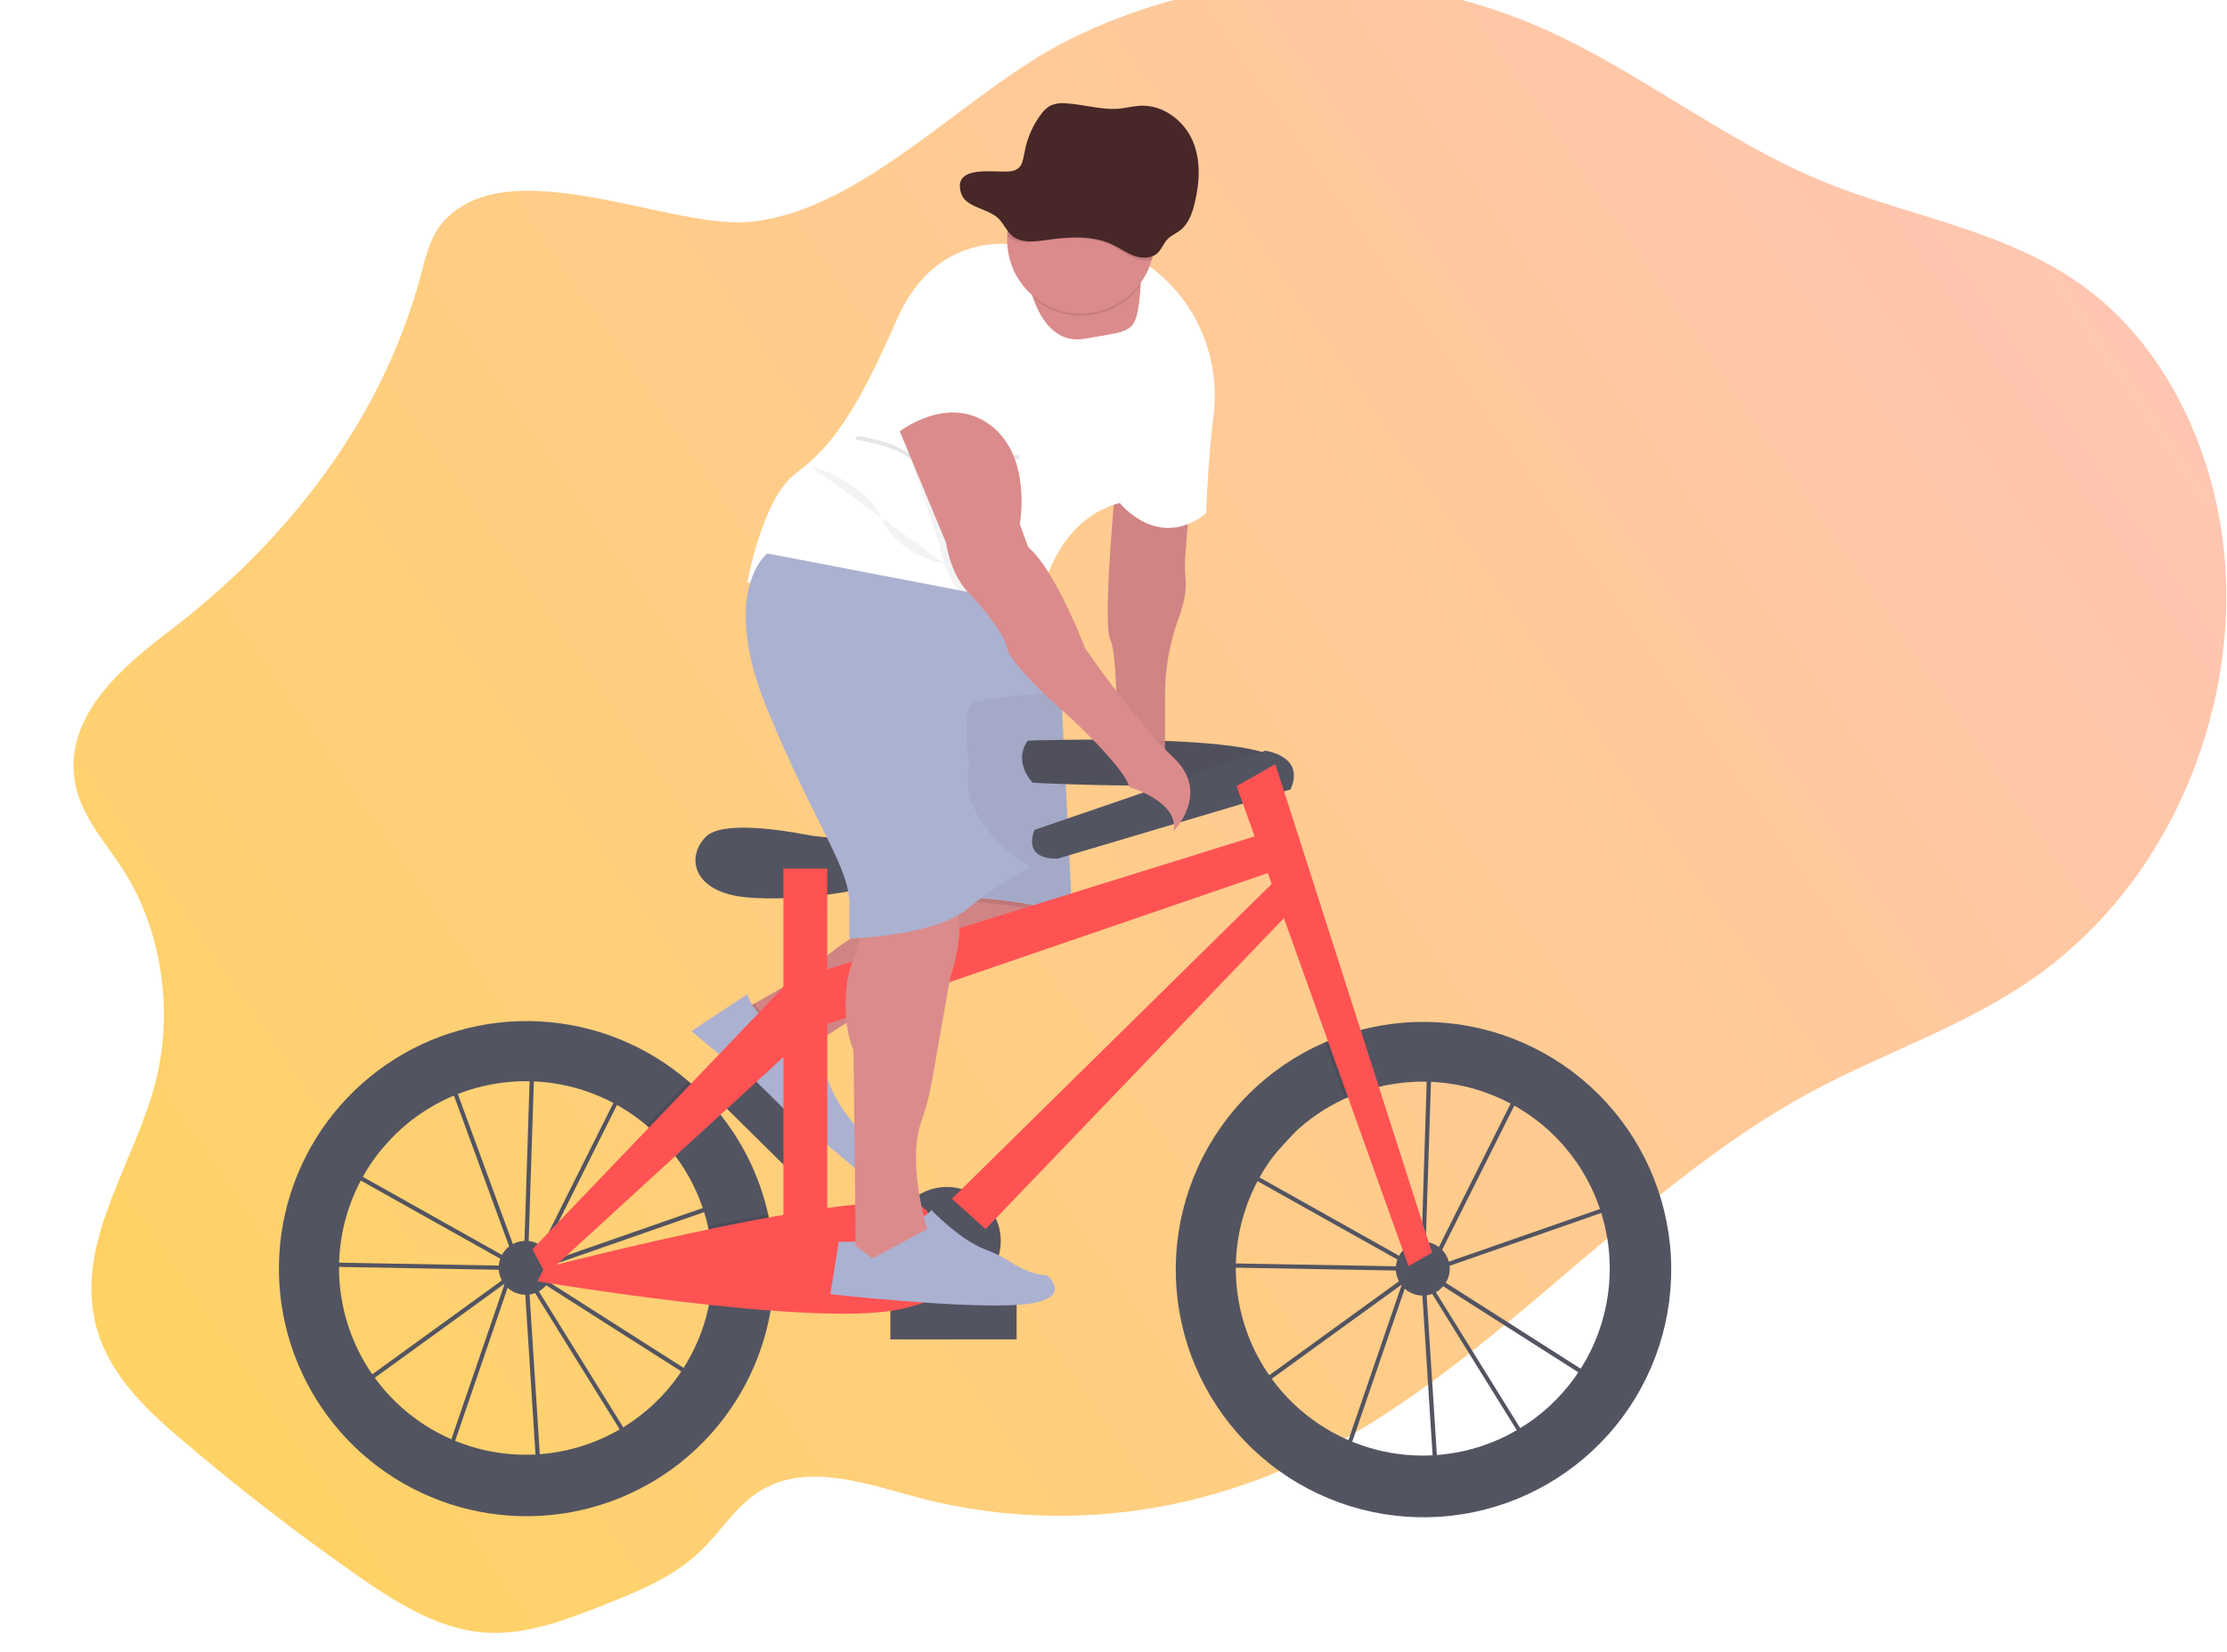 <svg width="1058" height="785" viewBox="0 0 1058 785" fill="none" xmlns="http://www.w3.org/2000/svg">
<g id="undraw_Ride_a_bicycle_2yok 1" clip-path="url(#clip0)">
<g id="Vector" filter="url(#filter0_d)">
<path d="M209.73 102.43C204.25 109.08 202.14 118.43 199.78 127.22C180.78 198.06 133.96 255.04 80.64 295.74C58.06 312.98 30.57 336.1 35.51 367.01C38.17 383.61 49.84 395.83 58.51 409.35C76.7 437.66 82.6 476.14 73.93 510.03C64.07 548.59 36.51 584.57 45.04 623.56C50.3 647.56 68.16 664.64 85.33 679.32C112.117 702.207 139.757 723.647 168.25 743.64C187.35 757.04 207.67 770.08 229.93 771.78C249.53 773.28 268.73 765.83 287.34 758.48C303.6 752.05 320.27 745.36 333.4 732.48C341.97 724.07 348.8 713.22 358.32 706.34C380.68 690.18 409.4 700.42 435.04 707.34C495.54 723.58 560.29 717.65 617.86 690.6C706.17 649.1 773.48 561.95 859.86 515.19C897 495.08 937.4 482.6 971.79 456.7C991.165 441.953 1007.81 423.936 1020.99 403.46C1046.99 363.35 1061.05 312.21 1056.99 262.15C1052.93 212.09 1030.18 163.85 994.45 135.59C956.2 105.34 907.89 99.69 864.37 81.53C819.43 62.77 779.45 30.53 734.94 10.4C698.924 -5.843 659.728 -13.817 620.228 -12.936C580.728 -12.056 541.926 -2.343 506.67 15.49C458.23 39.99 409.13 97.15 355.18 101.49C316.74 104.49 239.75 66.01 209.73 102.43Z" fill="url(#paint0_linear)"/>
</g>
<g id="left-wheel">
<path id="Vector_2" d="M255.23 703.99L248.96 606.05L248.83 605.84L242.51 608.04L213.43 692.89L167.18 660.1L240.85 606.69L240.92 606.48L241.34 606.33L246.09 602.88L168.85 559.57L149.93 580.37L152.93 599.87L241.75 601.49V603.49L151.27 601.87L147.85 579.73L173.75 551.27L212.5 506.07L213.19 507.94L221.39 498.94L251.85 504.4V503.19L253.85 503.25V504.76L299.21 512.88L256.92 597.49L250.75 601.96V602.46V603.02L348.55 568.94L336.94 660.15L253.94 607.28L251.02 605.64L299.96 684.52L255.23 703.99ZM251.23 609.65L257.08 701.03L297.13 683.65L251.23 609.65ZM170.65 660.08L212.44 689.71L239.78 609.97L170.65 660.08ZM252.97 604.42L255.06 605.59L335.41 656.79L346.21 571.92L252.97 604.42ZM245.87 597.22L248.38 601.27L248.82 600.95L251.82 506.42L222.08 501.1L213.92 510.1L245.87 597.22ZM170.45 558.16L245.29 600.16L243.99 598.03L212.41 511.76L175.22 552.63L170.45 558.16ZM253.85 506.77L250.85 599.49L255.37 596.21L296.28 514.39L253.85 506.77Z" fill="#535461"/>
<path id="Vector_3" d="M364.92 576.95C360.91 559.131 352.79 542.495 341.21 528.37C336.911 523.121 332.171 518.25 327.04 513.81C307.314 496.779 282.491 486.779 256.467 485.381C230.443 483.983 204.692 491.265 183.254 506.085C161.816 520.904 145.906 542.422 138.02 567.262C130.134 592.102 130.719 618.857 139.683 643.328C148.647 667.799 165.482 688.601 187.547 702.47C209.612 716.339 235.657 722.488 261.595 719.954C287.533 717.42 311.895 706.345 330.858 688.468C349.822 670.591 362.312 646.923 366.37 621.18C367.314 615.119 367.789 608.994 367.79 602.86C367.797 594.144 366.834 585.454 364.92 576.95ZM249.73 691.3C231.498 691.281 213.714 685.647 198.797 675.164C183.879 664.682 172.552 649.859 166.356 632.712C160.16 615.565 159.395 596.926 164.165 579.329C168.935 561.732 179.009 546.031 193.018 534.361C207.026 522.692 224.288 515.619 242.457 514.106C260.627 512.593 278.821 516.712 294.567 525.904C310.312 535.096 322.845 548.914 330.46 565.48C338.076 582.045 340.405 600.554 337.13 618.49C333.38 638.933 322.58 657.414 306.611 670.718C290.642 684.021 270.514 691.304 249.73 691.3Z" fill="#535461"/>
<path id="Vector_4" d="M249.73 615.27C256.805 615.27 262.54 609.535 262.54 602.46C262.54 595.385 256.805 589.65 249.73 589.65C242.655 589.65 236.92 595.385 236.92 602.46C236.92 609.535 242.655 615.27 249.73 615.27Z" fill="#535461"/>
</g>
<g id="right-wheel">
<path id="Vector_5" d="M681.42 704.39L675.16 606.49L675.03 606.28L668.71 608.48L639.62 693.29L593.37 660.49L667.06 607.08L667.13 606.87L667.55 606.72L672.3 603.27L595.06 559.96L576.13 580.76L579.13 600.26L667.93 601.84V603.84L577.45 602.22L574.05 580.11L599.94 551.66L638.66 506.49L639.35 508.36L647.55 499.36L678.09 504.83V503.62L680.09 503.68V505.19L725.45 513.31L683.12 597.96L676.95 602.43V602.93V603.49L774.76 569.41L763.15 660.62L680.15 607.75L677.23 606.11L726.17 685L681.42 704.39ZM677.42 610.05L683.27 701.43L723.32 684.05L677.42 610.05ZM596.85 660.49L638.64 690.12L665.98 610.38L596.85 660.49ZM679.17 604.83L681.26 606L761.61 657.2L772.41 572.33L679.17 604.83ZM672.07 597.63L674.58 601.68L675.02 601.36L678.02 506.83L648.28 501.49L640.12 510.49L672.07 597.63ZM596.68 558.58L671.52 600.58L670.22 598.45L638.64 512.18L601.44 553.06L596.68 558.58ZM680.05 507.19L677.05 599.88L681.57 596.6L722.48 514.78L680.05 507.19Z" fill="#535461"/>
<path id="Vector_6" d="M676.33 485.61C665.717 485.598 655.15 487.024 644.92 489.85C639.644 491.305 634.477 493.133 629.46 495.32C602.73 506.907 581.247 527.997 569.167 554.508C557.087 581.019 555.269 611.069 564.065 638.843C572.86 666.618 591.644 690.143 616.782 704.869C641.921 719.594 671.627 724.473 700.155 718.562C728.682 712.65 754.004 696.369 771.221 672.867C788.438 649.365 796.327 620.312 793.362 591.33C790.396 562.348 776.787 535.495 755.168 515.966C733.548 496.438 705.454 485.622 676.32 485.61H676.33ZM675.93 691.7C655.649 691.692 635.981 684.746 620.192 672.017C604.404 659.288 593.445 641.541 589.135 621.723C584.825 601.905 587.424 581.209 596.501 563.073C605.577 544.936 620.584 530.45 639.03 522.02C643.722 519.872 648.594 518.142 653.59 516.85C665.802 513.68 678.549 513.147 690.984 515.287C703.418 517.427 715.253 522.191 725.703 529.261C736.153 536.332 744.977 545.547 751.588 556.293C758.199 567.039 762.446 579.069 764.046 591.585C765.646 604.1 764.562 616.812 760.866 628.875C757.17 640.939 750.948 652.077 742.613 661.548C734.277 671.02 724.02 678.608 712.524 683.806C701.028 689.005 688.557 691.696 675.94 691.7H675.93Z" fill="#535461"/>
<path id="Vector_7" d="M675.93 615.67C683.005 615.67 688.74 609.935 688.74 602.86C688.74 595.785 683.005 590.05 675.93 590.05C668.855 590.05 663.12 595.785 663.12 602.86C663.12 609.935 668.855 615.67 675.93 615.67Z" fill="#535461"/>
</g>
<g id="man-bike">
<path id="Vector_8" d="M354.48 478.99C354.48 478.99 379.27 465.91 388.85 457.49C394.617 452.444 400.818 447.917 407.38 443.96L438.48 425.03L503.48 420.03L506.48 431.03C506.48 431.03 511.48 447.03 461.48 461.03C411.48 475.03 386.48 497.03 386.48 497.03C386.48 497.03 354.48 507.99 354.48 478.99Z" fill="#DB8B8B"/>
<path id="Vector_9" opacity="0.1" d="M389.13 494.86C387.36 496.21 386.48 496.99 386.48 496.99C386.48 496.99 354.48 507.99 354.48 478.99C354.48 478.99 356.03 478.17 358.48 476.8C360.955 480.831 364.423 484.16 368.551 486.469C372.679 488.778 377.33 489.99 382.06 489.99H385.45L389.13 494.86Z" fill="black"/>
<path id="Vector_10" opacity="0.05" d="M505.54 436.55C502.76 442.44 493.17 452.12 461.48 460.99C420.87 472.36 396.75 488.99 389.13 494.86C387.36 496.21 386.48 496.99 386.48 496.99C386.48 496.99 354.48 507.99 354.48 478.99C354.48 478.99 356.03 478.17 358.48 476.8C365.91 472.73 381.64 463.8 388.82 457.45C394.586 452.403 400.787 447.875 407.35 443.92L438.45 424.99L450.03 424.1L503.45 419.99L506.45 430.99C506.45 430.99 507.15 433.14 505.54 436.55Z" fill="black"/>
<path id="Vector_11" d="M354.98 472.49L328.48 489.99L406.08 554.99C406.08 554.99 417.48 547.99 411.48 539.99C411.48 539.99 391.48 522.99 390.48 498.99L384.48 490.99H381.09C375.358 490.991 369.767 489.211 365.089 485.897C360.412 482.583 356.88 477.898 354.98 472.49V472.49Z" fill="#ABB1D1"/>
<path id="Vector_12" opacity="0.1" d="M505.54 436.55C489.54 428.82 450.48 427.99 450.48 427.99L450.06 424.1L503.48 419.99L506.48 430.99C506.48 430.99 507.15 433.14 505.54 436.55Z" fill="black"/>
<path id="Vector_13" d="M450.48 425.99C450.48 425.99 497.48 426.99 509.48 436.99L503.48 315.99H438.48L450.48 425.99Z" fill="#ABB1D1"/>
<path id="Vector_14" opacity="0.05" d="M450.48 425.49C450.48 425.49 497.48 426.49 509.48 436.49L503.48 315.49H438.48L450.48 425.49Z" fill="black"/>
<path id="Vector_15" d="M488.24 351.95C488.24 351.95 605.89 347.95 608.29 363.16C610.69 378.37 490.64 371.96 490.64 371.96C490.64 371.96 481.04 362.35 488.24 351.95Z" fill="#535461"/>
<path id="Vector_16" opacity="0.1" d="M653.58 516.85C648.584 518.142 643.712 519.872 639.02 522.02L629.46 495.31C634.477 493.123 639.644 491.295 644.92 489.84L653.58 516.85Z" fill="black"/>
<path id="Vector_17" opacity="0.1" d="M367.79 602.86C367.789 608.994 367.314 615.119 366.37 621.18C356.77 620.49 346.85 619.49 337.13 618.49C339.289 606.599 339.021 594.394 336.34 582.61C345.81 580.61 355.48 578.7 364.92 576.97C366.833 585.467 367.795 594.15 367.79 602.86V602.86Z" fill="black"/>
<path id="Vector_18" opacity="0.1" d="M341.21 528.37L319.85 547.92C316.067 543.064 311.791 538.614 307.09 534.64L327.03 513.81C332.164 518.249 336.908 523.12 341.21 528.37V528.37Z" fill="black"/>
<path id="Vector_19" d="M565.48 233.99L563.1 264.1C562.826 267.914 562.876 271.744 563.25 275.55C563.56 278.92 563.25 284.82 559.95 293.82C555.713 305.317 553.523 317.467 553.48 329.72V363.99L530.48 359.99C530.48 359.99 531.48 311.99 527.48 303.99C523.48 295.99 530.48 224.99 530.48 224.99L565.48 233.99Z" fill="#DB8B8B"/>
<path id="Vector_20" opacity="0.05" d="M564.3 248.91L563.1 264.1C562.83 267.911 562.883 271.738 563.26 275.54C563.57 278.91 563.26 284.81 559.96 293.82C555.723 305.317 553.533 317.467 553.49 329.72V363.99L530.49 359.99C530.49 359.99 531.49 311.99 527.49 303.99C524.66 298.32 527.34 261.05 529.15 239.78C529.9 231.03 530.49 224.99 530.49 224.99L565.49 233.99L564.3 248.91Z" fill="black"/>
<path id="Vector_21" opacity="0.1" d="M455.7 436.59C441.83 444.83 417.7 447.16 407.86 447.77C409.86 437.05 410.48 421.99 410.48 421.99C410.48 421.99 426.48 394.99 445.48 412.99C452.48 419.62 455.14 428.29 455.7 436.59Z" fill="black"/>
<path id="Vector_22" opacity="0.1" d="M565.48 233.99L564.3 248.91C546.9 253.91 534.48 237.99 534.48 237.99C532.665 238.477 530.882 239.074 529.14 239.78C529.89 231.03 530.48 224.99 530.48 224.99L565.48 233.99Z" fill="black"/>
<path id="Vector_23" opacity="0.1" d="M493.95 300.39C493.48 305.06 493.48 307.99 493.48 307.99C493.48 307.99 470.48 326.99 431.48 297.99C392.48 268.99 357.48 276.99 357.48 276.99C357.48 276.99 357.89 274.67 358.72 270.99C361.48 265.34 364.48 262.99 364.48 262.99L489.48 286.99L493.95 300.39Z" fill="black"/>
<path id="Vector_24" d="M576.48 198C573.87 218.35 573 244 573 244C550 262 532 239 532 239C510.28 244.83 500.07 263.84 495.26 280.43C492.684 289.404 491.252 298.667 491 308C491 308 484.92 313 473.72 314C463.13 314.89 447.95 312.13 429 298C390 269 355 277 355 277C355 277 362 237 378 225C394 213 406 198 426 152C446 106 487 117 487 117C487 117 489 108 526 117C535.012 119.362 543.354 123.781 550.37 129.91C570.16 146.55 579.76 172.36 576.48 198Z" fill="white"/>
<path id="Vector_25" d="M541.85 136.49C541.8 137.82 541.69 139.3 541.51 140.95C539.51 158.95 537.51 156.95 515.51 160.95C501.83 163.44 494.72 152.01 491.3 143.01C490.062 139.75 489.128 136.382 488.51 132.95L536.51 124.95C536.51 124.95 542.26 123.34 541.85 136.49Z" fill="#DB8B8B"/>
<path id="Vector_26" opacity="0.05" d="M497.74 277.42C495.164 286.394 493.732 295.657 493.48 304.99C493.48 304.99 487.4 309.99 476.2 310.99C475.884 310.353 475.643 309.682 475.48 308.99C473.48 299.99 458.48 283.99 458.48 283.99C448.48 274.99 446.48 258.99 446.48 258.99L429.98 210.49L424.48 205.99C424.48 205.99 447.48 187.99 467.48 202.99C487.48 217.99 481.48 249.99 481.48 249.99L485.48 260.99C489.63 264.49 493.85 270.66 497.74 277.42Z" fill="black"/>
<path id="Vector_27" opacity="0.1" d="M440.48 583.99L414.48 597.99L406.48 591.99V587.99C415.464 587.352 424.193 584.718 432.03 580.28C434.43 578.92 436.69 577.58 438.5 576.4C439.55 581.03 440.48 583.99 440.48 583.99Z" fill="black"/>
<path id="Vector_28" opacity="0.1" d="M470.48 162.99L484.48 217.99C484.48 217.99 441.48 224.99 432.48 217.99C423.48 210.99 406.48 208.99 406.48 208.99C406.48 208.99 424.48 156.99 434.48 150.99C444.48 144.99 470.48 162.99 470.48 162.99Z" fill="black"/>
<path id="Vector_29" d="M470.48 160.99L484.48 215.99C484.48 215.99 441.48 222.99 432.48 215.99C423.48 208.99 406.48 206.99 406.48 206.99C406.48 206.99 424.48 154.99 434.48 148.99C444.48 142.99 470.48 160.99 470.48 160.99Z" fill="white"/>
<path id="Vector_30" opacity="0.1" d="M541.85 135.49C539.049 139.356 535.487 142.609 531.383 145.047C527.278 147.485 522.718 149.058 517.983 149.669C513.248 150.28 508.439 149.915 503.85 148.598C499.261 147.281 494.99 145.039 491.3 142.01C490.062 138.75 489.128 135.382 488.51 131.95L536.51 123.95C536.51 123.95 542.26 122.34 541.85 135.49Z" fill="black"/>
<path id="Vector_31" d="M548.48 113.99C548.48 123.273 544.793 132.175 538.229 138.739C531.665 145.303 522.763 148.99 513.48 148.99C504.197 148.99 495.295 145.303 488.731 138.739C482.168 132.175 478.48 123.273 478.48 113.99C478.48 113.41 478.48 112.83 478.48 112.25C478.711 102.967 482.62 94.157 489.346 87.756C496.073 81.356 505.067 77.889 514.35 78.12C523.633 78.351 532.443 82.26 538.844 88.987C545.245 95.713 548.711 104.707 548.48 113.99V113.99Z" fill="#DB8B8B"/>
<path id="Vector_32" opacity="0.05" d="M384.98 221.49C384.98 221.49 410.98 228.49 418.98 246.49C426.98 264.49 448.62 267.78 448.62 267.78" fill="black"/>
<g id="Group 4">
<path id="Vector_33" opacity="0.05" d="M488.24 351.95C488.24 351.95 605.89 347.95 608.29 363.16C610.69 378.37 490.64 371.96 490.64 371.96C490.64 371.96 481.04 362.35 488.24 351.95Z" fill="black"/>
<path id="Vector_34" d="M391.44 397.78C388.52 397.554 385.616 397.164 382.74 396.61C371.46 394.45 343.02 389.92 335.37 397.61C325.77 407.21 328.97 424.02 354.58 426.42C380.19 428.82 424.21 422.42 433.02 412.81C433.02 412.77 417.09 399.75 391.44 397.78Z" fill="#535461"/>
<path id="Vector_35" d="M491.44 394.37L601.09 356.75C601.09 356.75 620.3 359.15 613.09 375.16L502.65 407.97C502.65 407.97 485.85 409.57 491.44 394.37Z" fill="#535461"/>
<path id="Vector_36" d="M449.83 615.27C463.974 615.27 475.44 603.804 475.44 589.66C475.44 575.516 463.974 564.05 449.83 564.05C435.686 564.05 424.22 575.516 424.22 589.66C424.22 603.804 435.686 615.27 449.83 615.27Z" fill="#535461"/>
<g id="Group 3">
<path id="Vector_37" d="M387 541.303L344.293 499.159L330.947 512.683L373.654 554.827L387 541.303Z" fill="#535461"/>
<path id="Vector_38" d="M482.98 617.49H422.98V636.49H482.98V617.49Z" fill="#535461"/>
<g id="Group 2">
<g id="Group 1">
<path id="Vector_39" d="M393 412.78H372.19V593.66H393V412.78Z" fill="#FF5353"/>
<path id="Vector_40" d="M387.4 462.4L605.9 394.37L613.1 411.18L389 488.01L387.4 462.4Z" fill="#FF5353"/>
<path id="Vector_41" d="M452.23 569.65L609.9 414.38L618.7 427.18L468.23 584.05L452.23 569.65Z" fill="#FF5353"/>
<path id="Vector_42" d="M680.33 595.26L669.13 601.66L590.99 383.33L587.49 373.56L605.9 363.15L610.51 377.53L680.33 595.26Z" fill="#FF5353"/>
<path id="Vector_43" d="M258.54 602.49C258.54 602.49 426.62 558.49 440.22 575.28C453.82 592.07 468.23 614.49 425.85 622.49C383.47 630.49 255.37 608.88 255.37 608.88L258.54 602.49Z" fill="#FF5353"/>
<path id="Vector_44" d="M252.94 593.66L378.59 462.4L382.6 492.81L259.34 605.66L252.94 593.66Z" fill="#FF5353"/>
</g>
</g>
</g>
</g>
<path id="Vector_45" d="M431.99 582.23C437.36 579.23 442.07 576.23 442.48 574.99C442.48 574.99 456.03 589.29 468.1 593.73C472.159 595.229 476.044 597.16 479.69 599.49C484.47 602.49 491.29 606.02 497.48 606.02C497.48 606.02 511.48 618.02 484.48 620.02C457.48 622.02 394.48 615.02 394.48 615.02L398.48 590.02C410.167 590.705 421.804 588 431.99 582.23Z" fill="#ABB1D1"/>
<path id="Vector_46" d="M451.5 463.99L442.85 513.19C441.759 519.759 440.086 526.218 437.85 532.49C432.78 546.35 436.02 565.78 438.48 576.38C439.57 581.06 440.48 584.02 440.48 584.02L414.48 598.02L406.48 592.02V588.02L405.48 499.02C399.48 485.02 401.48 464.02 405.48 456.02C406.617 453.392 407.417 450.63 407.86 447.8C409.86 437.08 410.48 422.02 410.48 422.02C410.48 422.02 426.48 395.02 445.48 413.02C452.48 419.65 455.14 428.32 455.7 436.62C456.68 450.83 451.5 463.99 451.5 463.99Z" fill="#DB8B8B"/>
<path id="Vector_47" d="M489.48 411.99C478.846 417.653 468.797 424.352 459.48 431.99C443.48 444.99 403.48 445.99 403.48 445.99V430.99C404.48 412.99 387.48 392.99 364.48 336.99C349.79 301.23 353.86 280.99 358.72 270.99C361.48 265.34 364.48 262.99 364.48 262.99L489.48 286.99L493.95 300.39L503.48 328.99C503.48 328.99 468.48 330.99 462.48 333.99C456.48 336.99 460.48 363.99 460.48 363.99C454.48 391.99 489.48 411.99 489.48 411.99Z" fill="#ABB1D1"/>
<path id="Vector_48" d="M427.48 204.99L449.48 257.99C449.48 257.99 451.48 273.99 461.48 282.99C461.48 282.99 476.48 298.99 478.48 307.99C480.48 316.99 508.48 340.99 508.48 340.99C508.48 340.99 534.48 364.99 536.48 373.99C536.48 373.99 560.48 380.99 557.48 394.99C557.48 394.99 575.48 376.99 557.48 359.99C539.48 342.99 515.48 307.99 515.48 307.99C515.48 307.99 501.48 270.99 488.48 259.99L484.48 248.99C484.48 248.99 490.48 216.99 470.48 201.99C450.48 186.99 427.48 204.99 427.48 204.99Z" fill="#DB8B8B"/>
</g>
<g id="hat">
<path id="Vector_49" opacity="0.1" d="M548.48 113.99C548.483 117.216 548.039 120.426 547.16 123.53C544.455 124.12 541.633 123.861 539.08 122.79C535.34 121.32 532.13 118.79 528.54 116.97C518.43 111.85 506.4 112.86 495.2 114.55C489.64 115.39 483.33 116.17 478.96 112.63C478.81 112.511 478.666 112.385 478.53 112.25C478.761 102.967 482.67 94.157 489.396 87.756C496.123 81.356 505.117 77.889 514.4 78.12C523.683 78.351 532.493 82.26 538.894 88.987C545.295 95.713 548.761 104.707 548.53 113.99H548.48Z" fill="black"/>
<path id="Vector_50" d="M456.624 91.927C458.754 98.607 468.984 98.817 474.234 103.737C476.964 106.297 478.234 110.077 481.234 112.357C485.404 115.537 491.424 114.837 496.734 114.077C507.424 112.557 518.904 111.647 528.544 116.257C531.964 117.887 535.034 120.167 538.604 121.497C542.174 122.827 546.604 122.987 549.504 120.627C551.824 118.737 552.674 115.627 554.774 113.547C556.404 111.907 558.674 110.987 560.534 109.547C564.614 106.467 566.374 101.447 567.534 96.647C569.934 86.767 570.624 76.117 566.534 66.747C562.444 57.377 552.604 49.747 541.864 50.237C538.574 50.387 535.364 51.237 532.084 51.597C523.534 52.467 515.084 49.597 506.504 49.107C504.015 48.804 501.49 49.148 499.174 50.107C497.427 51.078 495.92 52.427 494.764 54.057C490.836 59.202 488.146 65.184 486.904 71.537C485.904 76.327 485.854 80.667 479.984 81.407C473.314 82.287 452.114 77.797 456.624 91.927Z" fill="#472727"/>
</g>
</g>
<defs>
<filter id="filter0_d" x="30.928" y="-13.002" width="1030.75" height="792.976" filterUnits="userSpaceOnUse" color-interpolation-filters="sRGB">
<feFlood flood-opacity="0" result="BackgroundImageFix"/>
<feColorMatrix in="SourceAlpha" type="matrix" values="0 0 0 0 0 0 0 0 0 0 0 0 0 0 0 0 0 0 127 0"/>
<feOffset dy="4"/>
<feGaussianBlur stdDeviation="2"/>
<feColorMatrix type="matrix" values="0 0 0 0 0 0 0 0 0 0 0 0 0 0 0 0 0 0 0.25 0"/>
<feBlend mode="normal" in2="BackgroundImageFix" result="effect1_dropShadow"/>
<feBlend mode="normal" in="SourceGraphic" in2="effect1_dropShadow" result="shape"/>
</filter>
<linearGradient id="paint0_linear" x1="991" y1="71.5" x2="66" y2="709" gradientUnits="userSpaceOnUse">
<stop stop-color="#FFC5B3"/>
<stop offset="1" stop-color="#FFD363"/>
</linearGradient>
<clipPath id="clip0">
<rect width="1057.7" height="784.98" fill="white"/>
</clipPath>
</defs>
</svg>
